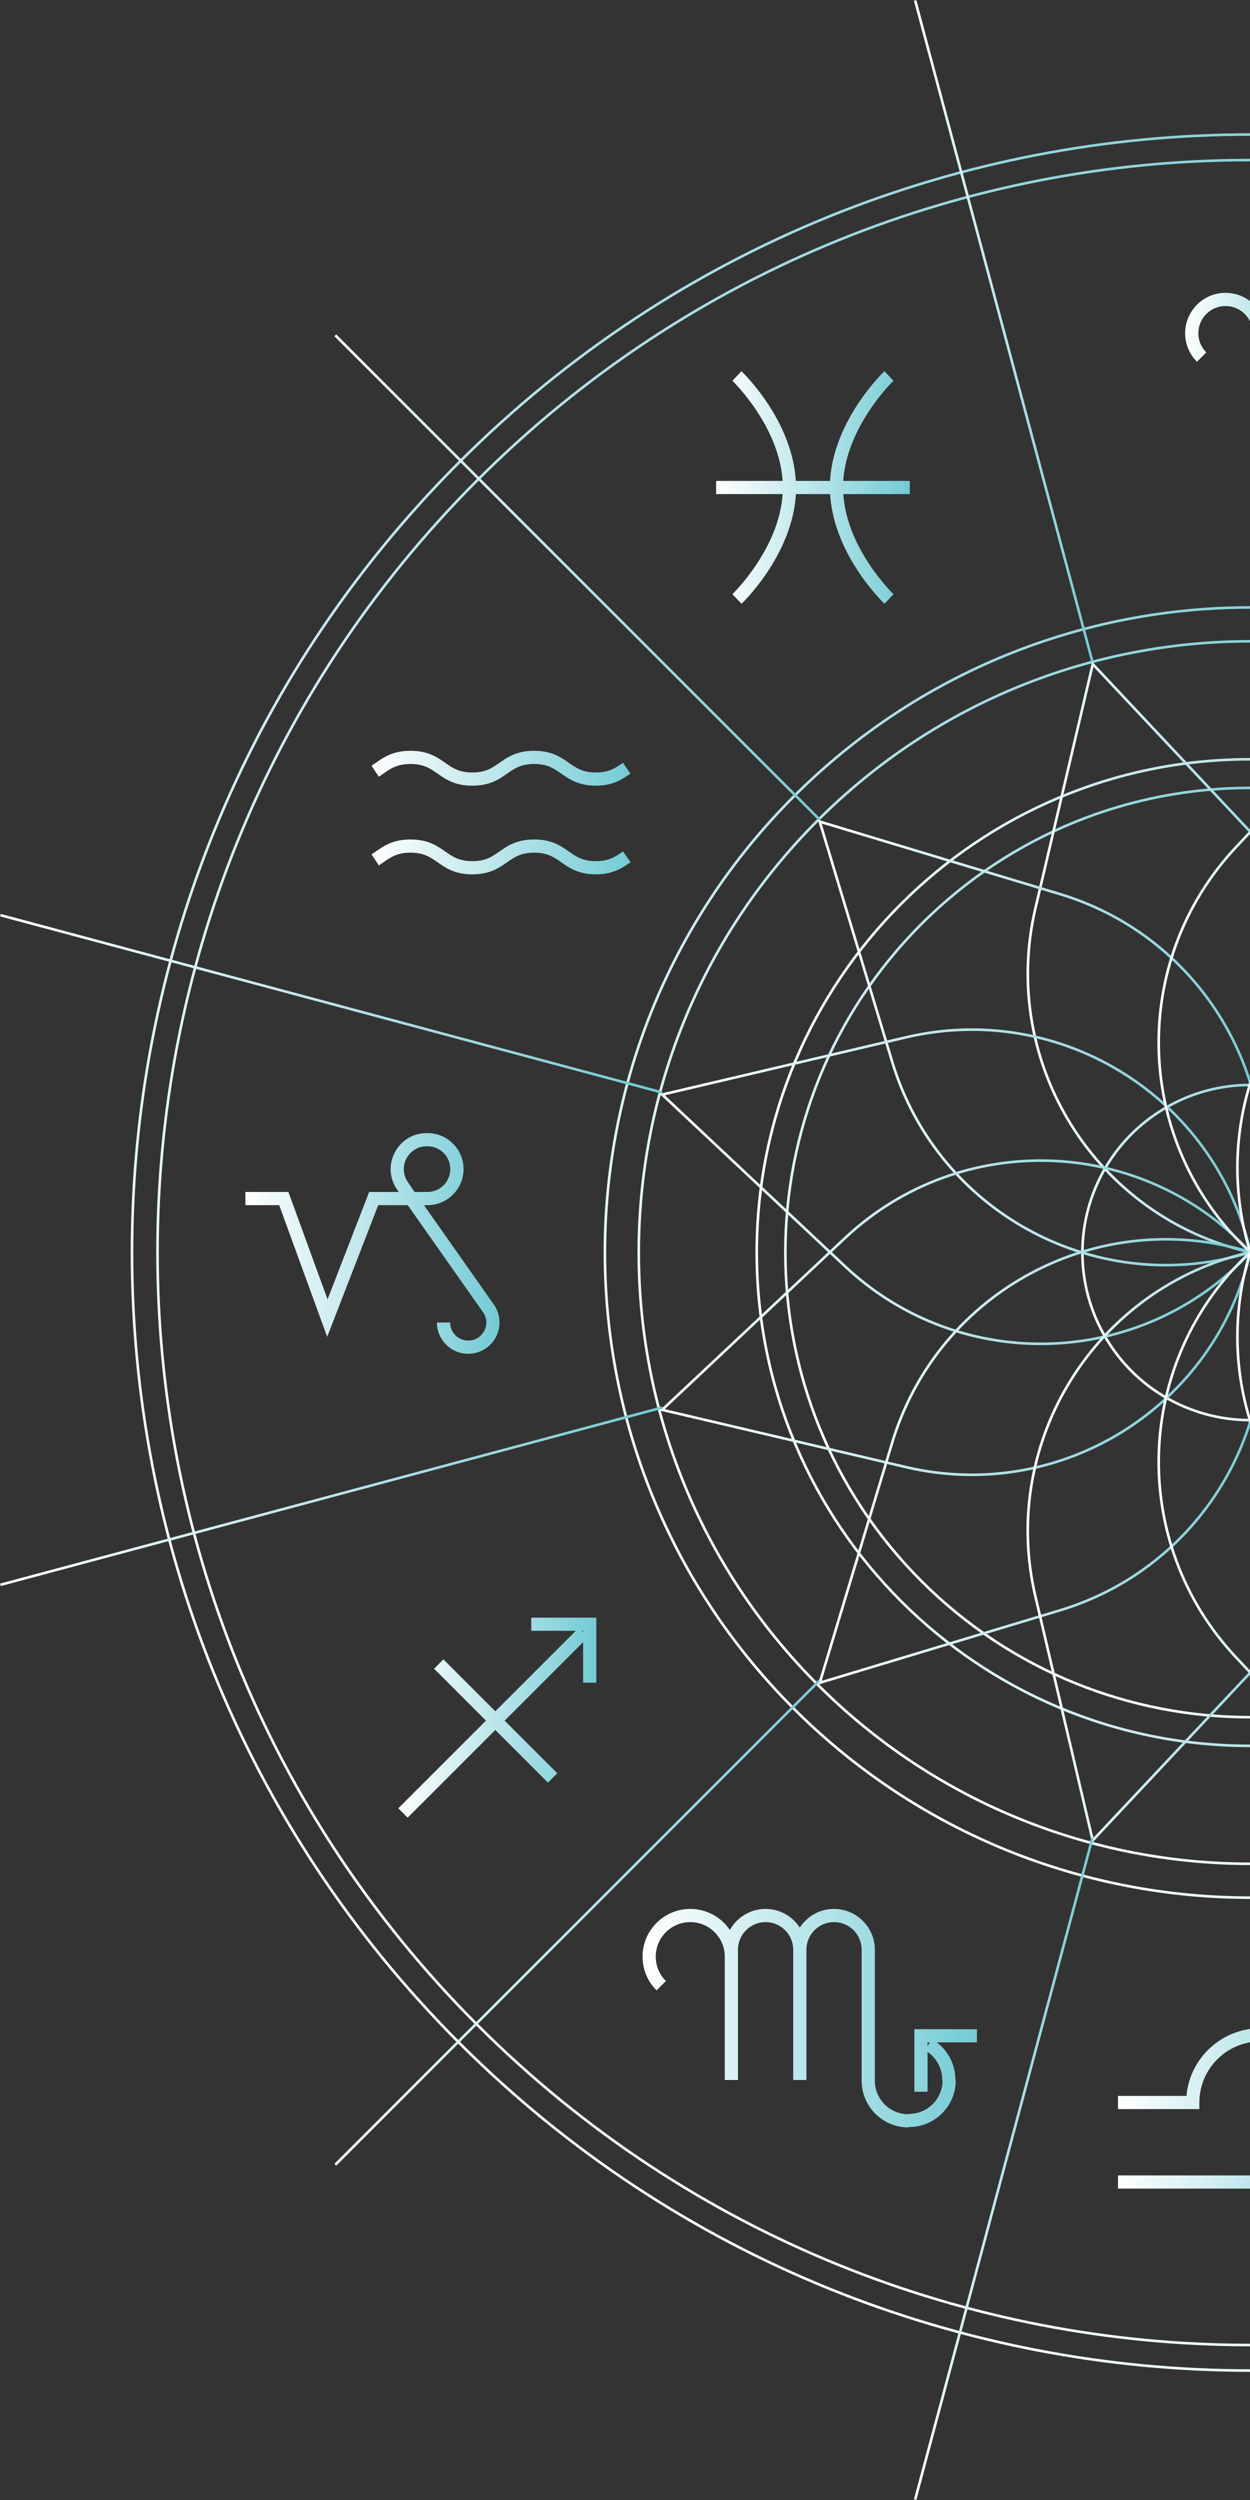<svg width="240" height="480" viewBox="0 0 240 480" fill="none" xmlns="http://www.w3.org/2000/svg">
<rect x="0" y="0" width="240" height="480" fill="#333333" stroke="none"/>
<g style="mix-blend-mode:color-dodge" clip-path="url(#clip0_66_1010)">
<g style="mix-blend-mode:overlay">
<path d="M303.085 303.573C337.924 268.733 337.924 212.247 303.085 177.407C268.245 142.568 211.759 142.568 176.919 177.407C142.079 212.247 142.079 268.733 176.919 303.573C211.759 338.413 268.245 338.413 303.085 303.573Z" stroke="url(#paint0_linear_66_1010)" stroke-width="0.5" stroke-miterlimit="10"/>
<path d="M256.783 267.935C271.94 258.665 276.712 238.864 267.442 223.708C258.172 208.551 238.371 203.779 223.215 213.049C208.058 222.318 203.286 242.12 212.556 257.276C221.825 272.433 241.627 277.205 256.783 267.935Z" stroke="url(#paint1_linear_66_1010)" stroke-width="0.5" stroke-miterlimit="10"/>
<path d="M322.987 323.475C368.818 277.644 368.818 203.337 322.987 157.505C277.155 111.674 202.848 111.674 157.017 157.505C111.185 203.337 111.185 277.644 157.017 323.475C202.848 369.307 277.155 369.307 322.987 323.475Z" stroke="url(#paint2_linear_66_1010)" stroke-width="0.5" stroke-miterlimit="10"/>
<path d="M327.583 328.072C375.953 279.702 375.953 201.279 327.583 152.908C279.213 104.538 200.79 104.538 152.42 152.908C104.05 201.279 104.05 279.702 152.42 328.072C200.79 376.442 279.213 376.442 327.583 328.072Z" stroke="url(#paint3_linear_66_1010)" stroke-width="0.5" stroke-miterlimit="10"/>
<path d="M391.788 392.277C475.618 308.447 475.618 172.533 391.788 88.704C307.959 4.874 172.044 4.874 88.215 88.704C4.385 172.533 4.385 308.447 88.215 392.277C172.044 476.106 307.959 476.106 391.788 392.277Z" stroke="url(#paint4_linear_66_1010)" stroke-width="0.5" stroke-miterlimit="10"/>
<path d="M388.324 388.812C470.24 306.896 470.24 174.084 388.324 92.168C306.408 10.252 173.596 10.252 91.68 92.168C9.764 174.084 9.764 306.896 91.68 388.812C173.596 470.728 306.408 470.728 388.324 388.812Z" stroke="url(#paint5_linear_66_1010)" stroke-width="0.5" stroke-miterlimit="10"/>
<path d="M240.007 335.205C292.314 335.205 334.718 292.802 334.718 240.494C334.718 188.187 292.314 145.783 240.007 145.783C187.699 145.783 145.296 188.187 145.296 240.494C145.296 292.802 187.699 335.205 240.007 335.205Z" stroke="url(#paint6_linear_66_1010)" stroke-width="0.5" stroke-miterlimit="10"/>
<path d="M209.815 127.506L198.804 174.374C191.844 204.037 210.357 233.701 240.076 240.452C262.432 219.753 263.643 184.8 242.777 162.598L209.815 127.506Z" stroke="url(#paint7_linear_66_1010)" stroke-width="0.5" stroke-miterlimit="10"/>
<path d="M157.392 157.754L171.298 203.857C180.096 233.033 210.97 249.444 240.077 240.438C249.083 211.332 232.657 180.457 203.495 171.66L157.392 157.754Z" stroke="url(#paint8_linear_66_1010)" stroke-width="0.5" stroke-miterlimit="10"/>
<path d="M127.144 210.162L162.236 243.125C184.439 263.991 219.391 262.78 240.09 240.424C233.339 210.719 203.676 192.192 174.013 199.152L127.144 210.162Z" stroke="url(#paint9_linear_66_1010)" stroke-width="0.5" stroke-miterlimit="10"/>
<path d="M127.13 270.686L173.999 281.697C203.662 288.657 233.311 270.129 240.076 240.424C219.378 218.069 184.425 216.858 162.222 237.724L127.13 270.686Z" stroke="url(#paint10_linear_66_1010)" stroke-width="0.5" stroke-miterlimit="10"/>
<path d="M157.392 323.094L203.495 309.188C232.671 300.391 249.083 269.517 240.077 240.41C210.97 231.404 180.096 247.829 171.298 276.992L157.392 323.094Z" stroke="url(#paint11_linear_66_1010)" stroke-width="0.5" stroke-miterlimit="10"/>
<path d="M209.801 353.356L242.763 318.264C263.629 296.062 262.418 261.109 240.063 240.41C210.358 247.161 191.83 276.825 198.79 306.488L209.801 353.356Z" stroke="url(#paint12_linear_66_1010)" stroke-width="0.5" stroke-miterlimit="10"/>
<path d="M270.324 353.356L281.335 306.488C288.295 276.825 269.782 247.175 240.063 240.41C217.707 261.109 216.496 296.062 237.362 318.264L270.324 353.356Z" stroke="url(#paint13_linear_66_1010)" stroke-width="0.5" stroke-miterlimit="10"/>
<path d="M322.733 323.094L308.827 276.992C300.03 247.816 269.155 231.404 240.049 240.41C231.043 269.517 247.468 300.391 276.63 309.188L322.733 323.094Z" stroke="url(#paint14_linear_66_1010)" stroke-width="0.5" stroke-miterlimit="10"/>
<path d="M352.995 270.686L317.903 237.724C295.7 216.858 260.747 218.069 240.049 240.424C246.8 270.129 276.463 288.657 306.126 281.697L352.995 270.686Z" stroke="url(#paint15_linear_66_1010)" stroke-width="0.5" stroke-miterlimit="10"/>
<path d="M352.995 210.176L306.126 199.165C276.463 192.205 246.814 210.719 240.049 240.438C260.747 262.793 295.7 264.004 317.903 243.138L352.995 210.176Z" stroke="url(#paint16_linear_66_1010)" stroke-width="0.5" stroke-miterlimit="10"/>
<path d="M322.733 157.768L276.63 171.674C247.454 180.471 231.042 211.345 240.049 240.452C269.155 249.458 300.03 233.033 308.827 203.87L322.733 157.768Z" stroke="url(#paint17_linear_66_1010)" stroke-width="0.5" stroke-miterlimit="10"/>
<path d="M270.324 127.506L237.362 162.598C216.496 184.8 217.707 219.753 240.063 240.452C269.768 233.701 288.295 204.037 281.335 174.374L270.324 127.506Z" stroke="url(#paint18_linear_66_1010)" stroke-width="0.5" stroke-miterlimit="10"/>
<path d="M209.759 127.116L175.711 0.083" stroke="url(#paint19_linear_66_1010)" stroke-width="0.5" stroke-miterlimit="10"/>
<path d="M157.365 157.364L64.38 64.379" stroke="url(#paint20_linear_66_1010)" stroke-width="0.5" stroke-miterlimit="10"/>
<path d="M127.117 209.758L0.083 175.71" stroke="url(#paint21_linear_66_1010)" stroke-width="0.5" stroke-miterlimit="10"/>
<path d="M127.117 270.254L0.083 304.288" stroke="url(#paint22_linear_66_1010)" stroke-width="0.5" stroke-miterlimit="10"/>
<path d="M157.365 322.635L64.38 415.634" stroke="url(#paint23_linear_66_1010)" stroke-width="0.5" stroke-miterlimit="10"/>
<path d="M209.759 352.883L175.711 479.916" stroke="url(#paint24_linear_66_1010)" stroke-width="0.5" stroke-miterlimit="10"/>
<path d="M248.693 56.223C245.839 56.223 243.348 57.768 241.997 60.065C240.647 57.768 238.156 56.223 235.302 56.223C231.029 56.223 227.549 59.703 227.549 63.976C227.549 66.05 228.356 67.999 229.818 69.46L231.613 67.665C230.625 66.677 230.082 65.368 230.082 63.976C230.082 61.095 232.421 58.756 235.302 58.756C238.183 58.756 240.522 61.095 240.522 63.976V91.343H243.473V63.976C243.473 61.095 245.812 58.756 248.693 58.756C251.574 58.756 253.913 61.095 253.913 63.976C253.913 65.368 253.37 66.677 252.382 67.665L254.177 69.46C255.639 67.999 256.446 66.05 256.446 63.976C256.446 59.703 252.966 56.223 248.693 56.223Z" fill="url(#paint25_linear_66_1010)"/>
<path d="M230.277 403.677C230.277 397.218 235.539 391.956 241.998 391.956C248.456 391.956 253.718 397.218 253.718 403.677V404.944H269.336V402.41H256.196C255.556 395.144 249.431 389.423 241.998 389.423C234.564 389.423 228.44 395.144 227.799 402.41H214.659V404.944H230.277V403.677Z" fill="url(#paint26_linear_66_1010)"/>
<path d="M269.35 417.681H214.659V420.214H269.35V417.681Z" fill="url(#paint27_linear_66_1010)"/>
<path d="M175.558 401.617H178.091V393.975C179.845 395.172 180.903 397.148 180.903 399.292V399.431H180.973C180.973 402.981 178.091 405.862 174.542 405.862H174.402V405.932C170.853 405.932 167.971 403.051 167.971 399.501V374.348C167.971 370.032 164.45 366.511 160.135 366.511C157.378 366.511 154.97 367.931 153.564 370.088C152.158 367.945 149.75 366.511 146.994 366.511C144.043 366.511 141.468 368.153 140.132 370.561C138.489 368.112 135.691 366.511 132.531 366.511C127.478 366.511 123.372 370.617 123.372 375.67C123.372 378.12 124.319 380.417 126.059 382.157L127.854 380.361C126.601 379.108 125.905 377.438 125.905 375.67C125.905 372.009 128.884 369.044 132.531 369.044C136.178 369.044 139.157 372.023 139.157 375.67V399.362H141.691V374.348C141.691 371.424 144.071 369.044 146.994 369.044C149.917 369.044 152.298 371.424 152.298 374.348V399.362H154.831V374.348C154.831 371.424 157.211 369.044 160.135 369.044C163.058 369.044 165.438 371.424 165.438 374.348V399.501C165.438 404.442 169.461 408.465 174.402 408.465V408.396H174.542C179.483 408.396 183.506 404.373 183.506 399.431H183.436V399.292C183.436 396.466 182.086 393.808 179.859 392.137H187.571V389.604H175.558V401.617ZM178.495 392.137L178.091 392.861V392.137H178.495Z" fill="url(#paint28_linear_66_1010)"/>
<path d="M101.991 313.114H110.552L95.101 328.565L85.134 318.599L83.338 320.394L93.305 330.361L76.476 347.19L78.272 348.986L95.101 332.157L105.207 342.263L107.002 340.467L96.896 330.361L111.958 315.3V323.081H114.491V310.595H102.005V313.128L101.991 313.114ZM111.944 313.379L111.679 313.114H111.944V313.379Z" fill="url(#paint29_linear_66_1010)"/>
<path d="M81.376 231.39H82.086C85.9 231.39 89.004 228.286 89.004 224.472C89.004 220.658 85.9 217.554 82.086 217.554H81.933C79.33 217.554 77.047 218.932 75.822 221.229C74.597 223.525 74.75 226.198 76.212 228.356L76.559 228.857H70.88L62.89 249.472L55.373 228.857H47.119V231.39H53.606L62.821 256.669L72.62 231.39H78.286L92.734 251.936C93.5 253.022 93.584 254.358 92.971 255.527C92.359 256.696 91.217 257.392 89.895 257.392C87.988 257.392 86.429 255.833 86.429 253.926H83.895C83.895 257.239 86.582 259.926 89.895 259.926C92.15 259.926 94.182 258.687 95.226 256.683C96.256 254.692 96.103 252.298 94.808 250.46L81.39 231.376L81.376 231.39ZM78.299 226.936C77.367 225.572 77.283 223.873 78.049 222.426C78.828 220.964 80.276 220.087 81.919 220.087H82.072C84.494 220.087 86.457 222.05 86.457 224.472C86.457 226.894 84.494 228.857 82.072 228.857H79.594L78.286 226.936H78.299Z" fill="url(#paint30_linear_66_1010)"/>
<path d="M119.586 146.465C118.18 147.453 116.955 148.316 114.408 148.316C111.86 148.316 110.635 147.453 109.23 146.465C107.684 145.379 105.931 144.154 102.562 144.154C99.193 144.154 97.439 145.379 95.894 146.465C94.475 147.453 93.249 148.316 90.688 148.316C88.127 148.316 86.902 147.453 85.482 146.465C83.937 145.379 82.183 144.154 78.815 144.154C75.446 144.154 73.692 145.379 72.147 146.465C71.869 146.66 71.604 146.841 71.34 147.022L72.732 149.138C73.038 148.943 73.33 148.734 73.609 148.539C75.028 147.551 76.253 146.688 78.815 146.688C81.376 146.688 82.601 147.551 84.021 148.539C85.566 149.625 87.32 150.85 90.688 150.85C94.057 150.85 95.811 149.625 97.356 148.539C98.776 147.551 100.001 146.688 102.562 146.688C105.123 146.688 106.348 147.551 107.768 148.539C109.299 149.611 111.039 150.836 114.38 150.85H114.436C117.762 150.836 119.502 149.611 121.034 148.539H121.061L119.6 146.451H119.572L119.586 146.465Z" fill="url(#paint31_linear_66_1010)"/>
<path d="M119.586 163.489C118.18 164.478 116.955 165.341 114.408 165.341C111.86 165.341 110.635 164.478 109.23 163.489C107.684 162.404 105.931 161.179 102.562 161.179C99.193 161.179 97.439 162.404 95.894 163.489C94.475 164.478 93.249 165.341 90.688 165.341C88.127 165.341 86.902 164.478 85.482 163.489C83.937 162.404 82.183 161.179 78.815 161.179C75.446 161.179 73.692 162.404 72.147 163.489C71.869 163.684 71.604 163.865 71.34 164.046L72.732 166.162C73.038 165.967 73.33 165.758 73.609 165.563C75.028 164.575 76.253 163.712 78.815 163.712C81.376 163.712 82.601 164.575 84.021 165.563C85.566 166.649 87.32 167.874 90.688 167.874C94.057 167.874 95.811 166.649 97.356 165.563C98.776 164.575 100.001 163.712 102.562 163.712C105.123 163.712 106.348 164.575 107.768 165.563C109.299 166.635 111.039 167.86 114.38 167.874H114.436C117.762 167.86 119.502 166.635 121.048 165.563H121.075L119.614 163.475H119.586V163.489Z" fill="url(#paint32_linear_66_1010)"/>
<path d="M174.667 92.33H161.902C162.584 81.779 171.451 73.191 171.549 73.107L169.809 71.269C169.697 71.367 167.15 73.817 164.575 77.77C161.429 82.614 159.633 87.612 159.369 92.33H152.799C152.52 87.612 150.739 82.6 147.593 77.77C145.017 73.817 142.47 71.367 142.359 71.269L140.619 73.107C140.716 73.191 149.583 81.779 150.265 92.33H137.501V94.864H150.265C149.583 105.401 140.744 113.962 140.619 114.087L141.496 115.006L142.373 115.925C142.484 115.827 145.031 113.377 147.607 109.424C150.752 104.58 152.548 99.583 152.813 94.864H159.383C159.661 99.583 161.443 104.594 164.589 109.424C167.164 113.377 169.711 115.813 169.823 115.925L171.563 114.087C171.465 114.004 162.598 105.443 161.916 94.864H174.681V92.33H174.667Z" fill="url(#paint33_linear_66_1010)"/>
</g>
</g>
<defs>
<linearGradient id="paint0_linear_66_1010" x1="176.919" y1="303.573" x2="303.085" y2="177.407" gradientUnits="userSpaceOnUse">
<stop stop-color="white"/>
<stop offset="1" stop-color="#73CBD5"/>
</linearGradient>
<linearGradient id="paint1_linear_66_1010" x1="212.556" y1="257.276" x2="267.442" y2="223.708" gradientUnits="userSpaceOnUse">
<stop stop-color="white"/>
<stop offset="1" stop-color="#73CBD5"/>
</linearGradient>
<linearGradient id="paint2_linear_66_1010" x1="157.017" y1="323.475" x2="322.987" y2="157.505" gradientUnits="userSpaceOnUse">
<stop stop-color="white"/>
<stop offset="1" stop-color="#73CBD5"/>
</linearGradient>
<linearGradient id="paint3_linear_66_1010" x1="152.42" y1="328.072" x2="327.583" y2="152.908" gradientUnits="userSpaceOnUse">
<stop stop-color="white"/>
<stop offset="1" stop-color="#73CBD5"/>
</linearGradient>
<linearGradient id="paint4_linear_66_1010" x1="88.215" y1="392.277" x2="391.788" y2="88.704" gradientUnits="userSpaceOnUse">
<stop stop-color="white"/>
<stop offset="1" stop-color="#73CBD5"/>
</linearGradient>
<linearGradient id="paint5_linear_66_1010" x1="91.68" y1="388.812" x2="388.324" y2="92.168" gradientUnits="userSpaceOnUse">
<stop stop-color="white"/>
<stop offset="1" stop-color="#73CBD5"/>
</linearGradient>
<linearGradient id="paint6_linear_66_1010" x1="145.296" y1="240.494" x2="334.718" y2="240.494" gradientUnits="userSpaceOnUse">
<stop stop-color="white"/>
<stop offset="1" stop-color="#73CBD5"/>
</linearGradient>
<linearGradient id="paint7_linear_66_1010" x1="197.339" y1="183.979" x2="257.668" y2="183.979" gradientUnits="userSpaceOnUse">
<stop stop-color="white"/>
<stop offset="1" stop-color="#73CBD5"/>
</linearGradient>
<linearGradient id="paint8_linear_66_1010" x1="157.392" y1="200.33" x2="242.544" y2="200.33" gradientUnits="userSpaceOnUse">
<stop stop-color="white"/>
<stop offset="1" stop-color="#73CBD5"/>
</linearGradient>
<linearGradient id="paint9_linear_66_1010" x1="127.144" y1="227.852" x2="240.09" y2="227.852" gradientUnits="userSpaceOnUse">
<stop stop-color="white"/>
<stop offset="1" stop-color="#73CBD5"/>
</linearGradient>
<linearGradient id="paint10_linear_66_1010" x1="127.13" y1="252.997" x2="240.076" y2="252.997" gradientUnits="userSpaceOnUse">
<stop stop-color="white"/>
<stop offset="1" stop-color="#73CBD5"/>
</linearGradient>
<linearGradient id="paint11_linear_66_1010" x1="157.392" y1="280.518" x2="242.545" y2="280.518" gradientUnits="userSpaceOnUse">
<stop stop-color="white"/>
<stop offset="1" stop-color="#73CBD5"/>
</linearGradient>
<linearGradient id="paint12_linear_66_1010" x1="197.326" y1="296.883" x2="257.654" y2="296.883" gradientUnits="userSpaceOnUse">
<stop stop-color="white"/>
<stop offset="1" stop-color="#73CBD5"/>
</linearGradient>
<linearGradient id="paint13_linear_66_1010" x1="222.471" y1="296.883" x2="282.8" y2="296.883" gradientUnits="userSpaceOnUse">
<stop stop-color="white"/>
<stop offset="1" stop-color="#73CBD5"/>
</linearGradient>
<linearGradient id="paint14_linear_66_1010" x1="237.581" y1="280.518" x2="322.733" y2="280.518" gradientUnits="userSpaceOnUse">
<stop stop-color="white"/>
<stop offset="1" stop-color="#73CBD5"/>
</linearGradient>
<linearGradient id="paint15_linear_66_1010" x1="240.049" y1="252.997" x2="352.995" y2="252.997" gradientUnits="userSpaceOnUse">
<stop stop-color="white"/>
<stop offset="1" stop-color="#73CBD5"/>
</linearGradient>
<linearGradient id="paint16_linear_66_1010" x1="240.049" y1="227.865" x2="352.995" y2="227.865" gradientUnits="userSpaceOnUse">
<stop stop-color="white"/>
<stop offset="1" stop-color="#73CBD5"/>
</linearGradient>
<linearGradient id="paint17_linear_66_1010" x1="237.58" y1="200.344" x2="322.733" y2="200.344" gradientUnits="userSpaceOnUse">
<stop stop-color="white"/>
<stop offset="1" stop-color="#73CBD5"/>
</linearGradient>
<linearGradient id="paint18_linear_66_1010" x1="222.471" y1="183.979" x2="282.799" y2="183.979" gradientUnits="userSpaceOnUse">
<stop stop-color="white"/>
<stop offset="1" stop-color="#73CBD5"/>
</linearGradient>
<linearGradient id="paint19_linear_66_1010" x1="175.711" y1="63.599" x2="209.759" y2="63.599" gradientUnits="userSpaceOnUse">
<stop stop-color="white"/>
<stop offset="1" stop-color="#73CBD5"/>
</linearGradient>
<linearGradient id="paint20_linear_66_1010" x1="64.38" y1="110.871" x2="157.365" y2="110.871" gradientUnits="userSpaceOnUse">
<stop stop-color="white"/>
<stop offset="1" stop-color="#73CBD5"/>
</linearGradient>
<linearGradient id="paint21_linear_66_1010" x1="0.083" y1="192.734" x2="127.117" y2="192.734" gradientUnits="userSpaceOnUse">
<stop stop-color="white"/>
<stop offset="1" stop-color="#73CBD5"/>
</linearGradient>
<linearGradient id="paint22_linear_66_1010" x1="0.083" y1="287.271" x2="127.117" y2="287.271" gradientUnits="userSpaceOnUse">
<stop stop-color="white"/>
<stop offset="1" stop-color="#73CBD5"/>
</linearGradient>
<linearGradient id="paint23_linear_66_1010" x1="64.38" y1="369.134" x2="157.365" y2="369.134" gradientUnits="userSpaceOnUse">
<stop stop-color="white"/>
<stop offset="1" stop-color="#73CBD5"/>
</linearGradient>
<linearGradient id="paint24_linear_66_1010" x1="175.711" y1="416.399" x2="209.759" y2="416.399" gradientUnits="userSpaceOnUse">
<stop stop-color="white"/>
<stop offset="1" stop-color="#73CBD5"/>
</linearGradient>
<linearGradient id="paint25_linear_66_1010" x1="227.549" y1="73.783" x2="256.446" y2="73.783" gradientUnits="userSpaceOnUse">
<stop stop-color="white"/>
<stop offset="1" stop-color="#73CBD5"/>
</linearGradient>
<linearGradient id="paint26_linear_66_1010" x1="214.659" y1="397.183" x2="269.336" y2="397.183" gradientUnits="userSpaceOnUse">
<stop stop-color="white"/>
<stop offset="1" stop-color="#73CBD5"/>
</linearGradient>
<linearGradient id="paint27_linear_66_1010" x1="214.659" y1="418.947" x2="269.35" y2="418.947" gradientUnits="userSpaceOnUse">
<stop stop-color="white"/>
<stop offset="1" stop-color="#73CBD5"/>
</linearGradient>
<linearGradient id="paint28_linear_66_1010" x1="123.372" y1="387.488" x2="187.571" y2="387.488" gradientUnits="userSpaceOnUse">
<stop stop-color="white"/>
<stop offset="1" stop-color="#73CBD5"/>
</linearGradient>
<linearGradient id="paint29_linear_66_1010" x1="76.476" y1="329.79" x2="114.491" y2="329.79" gradientUnits="userSpaceOnUse">
<stop stop-color="white"/>
<stop offset="1" stop-color="#73CBD5"/>
</linearGradient>
<linearGradient id="paint30_linear_66_1010" x1="47.119" y1="238.74" x2="95.902" y2="238.74" gradientUnits="userSpaceOnUse">
<stop stop-color="white"/>
<stop offset="1" stop-color="#73CBD5"/>
</linearGradient>
<linearGradient id="paint31_linear_66_1010" x1="71.34" y1="147.502" x2="121.061" y2="147.502" gradientUnits="userSpaceOnUse">
<stop stop-color="white"/>
<stop offset="1" stop-color="#73CBD5"/>
</linearGradient>
<linearGradient id="paint32_linear_66_1010" x1="71.34" y1="164.526" x2="121.075" y2="164.526" gradientUnits="userSpaceOnUse">
<stop stop-color="white"/>
<stop offset="1" stop-color="#73CBD5"/>
</linearGradient>
<linearGradient id="paint33_linear_66_1010" x1="137.501" y1="93.597" x2="174.681" y2="93.597" gradientUnits="userSpaceOnUse">
<stop stop-color="white"/>
<stop offset="1" stop-color="#73CBD5"/>
</linearGradient>
<clipPath id="clip0_66_1010">
<rect width="480" height="480" fill="white"/>
</clipPath>
</defs>
</svg>
